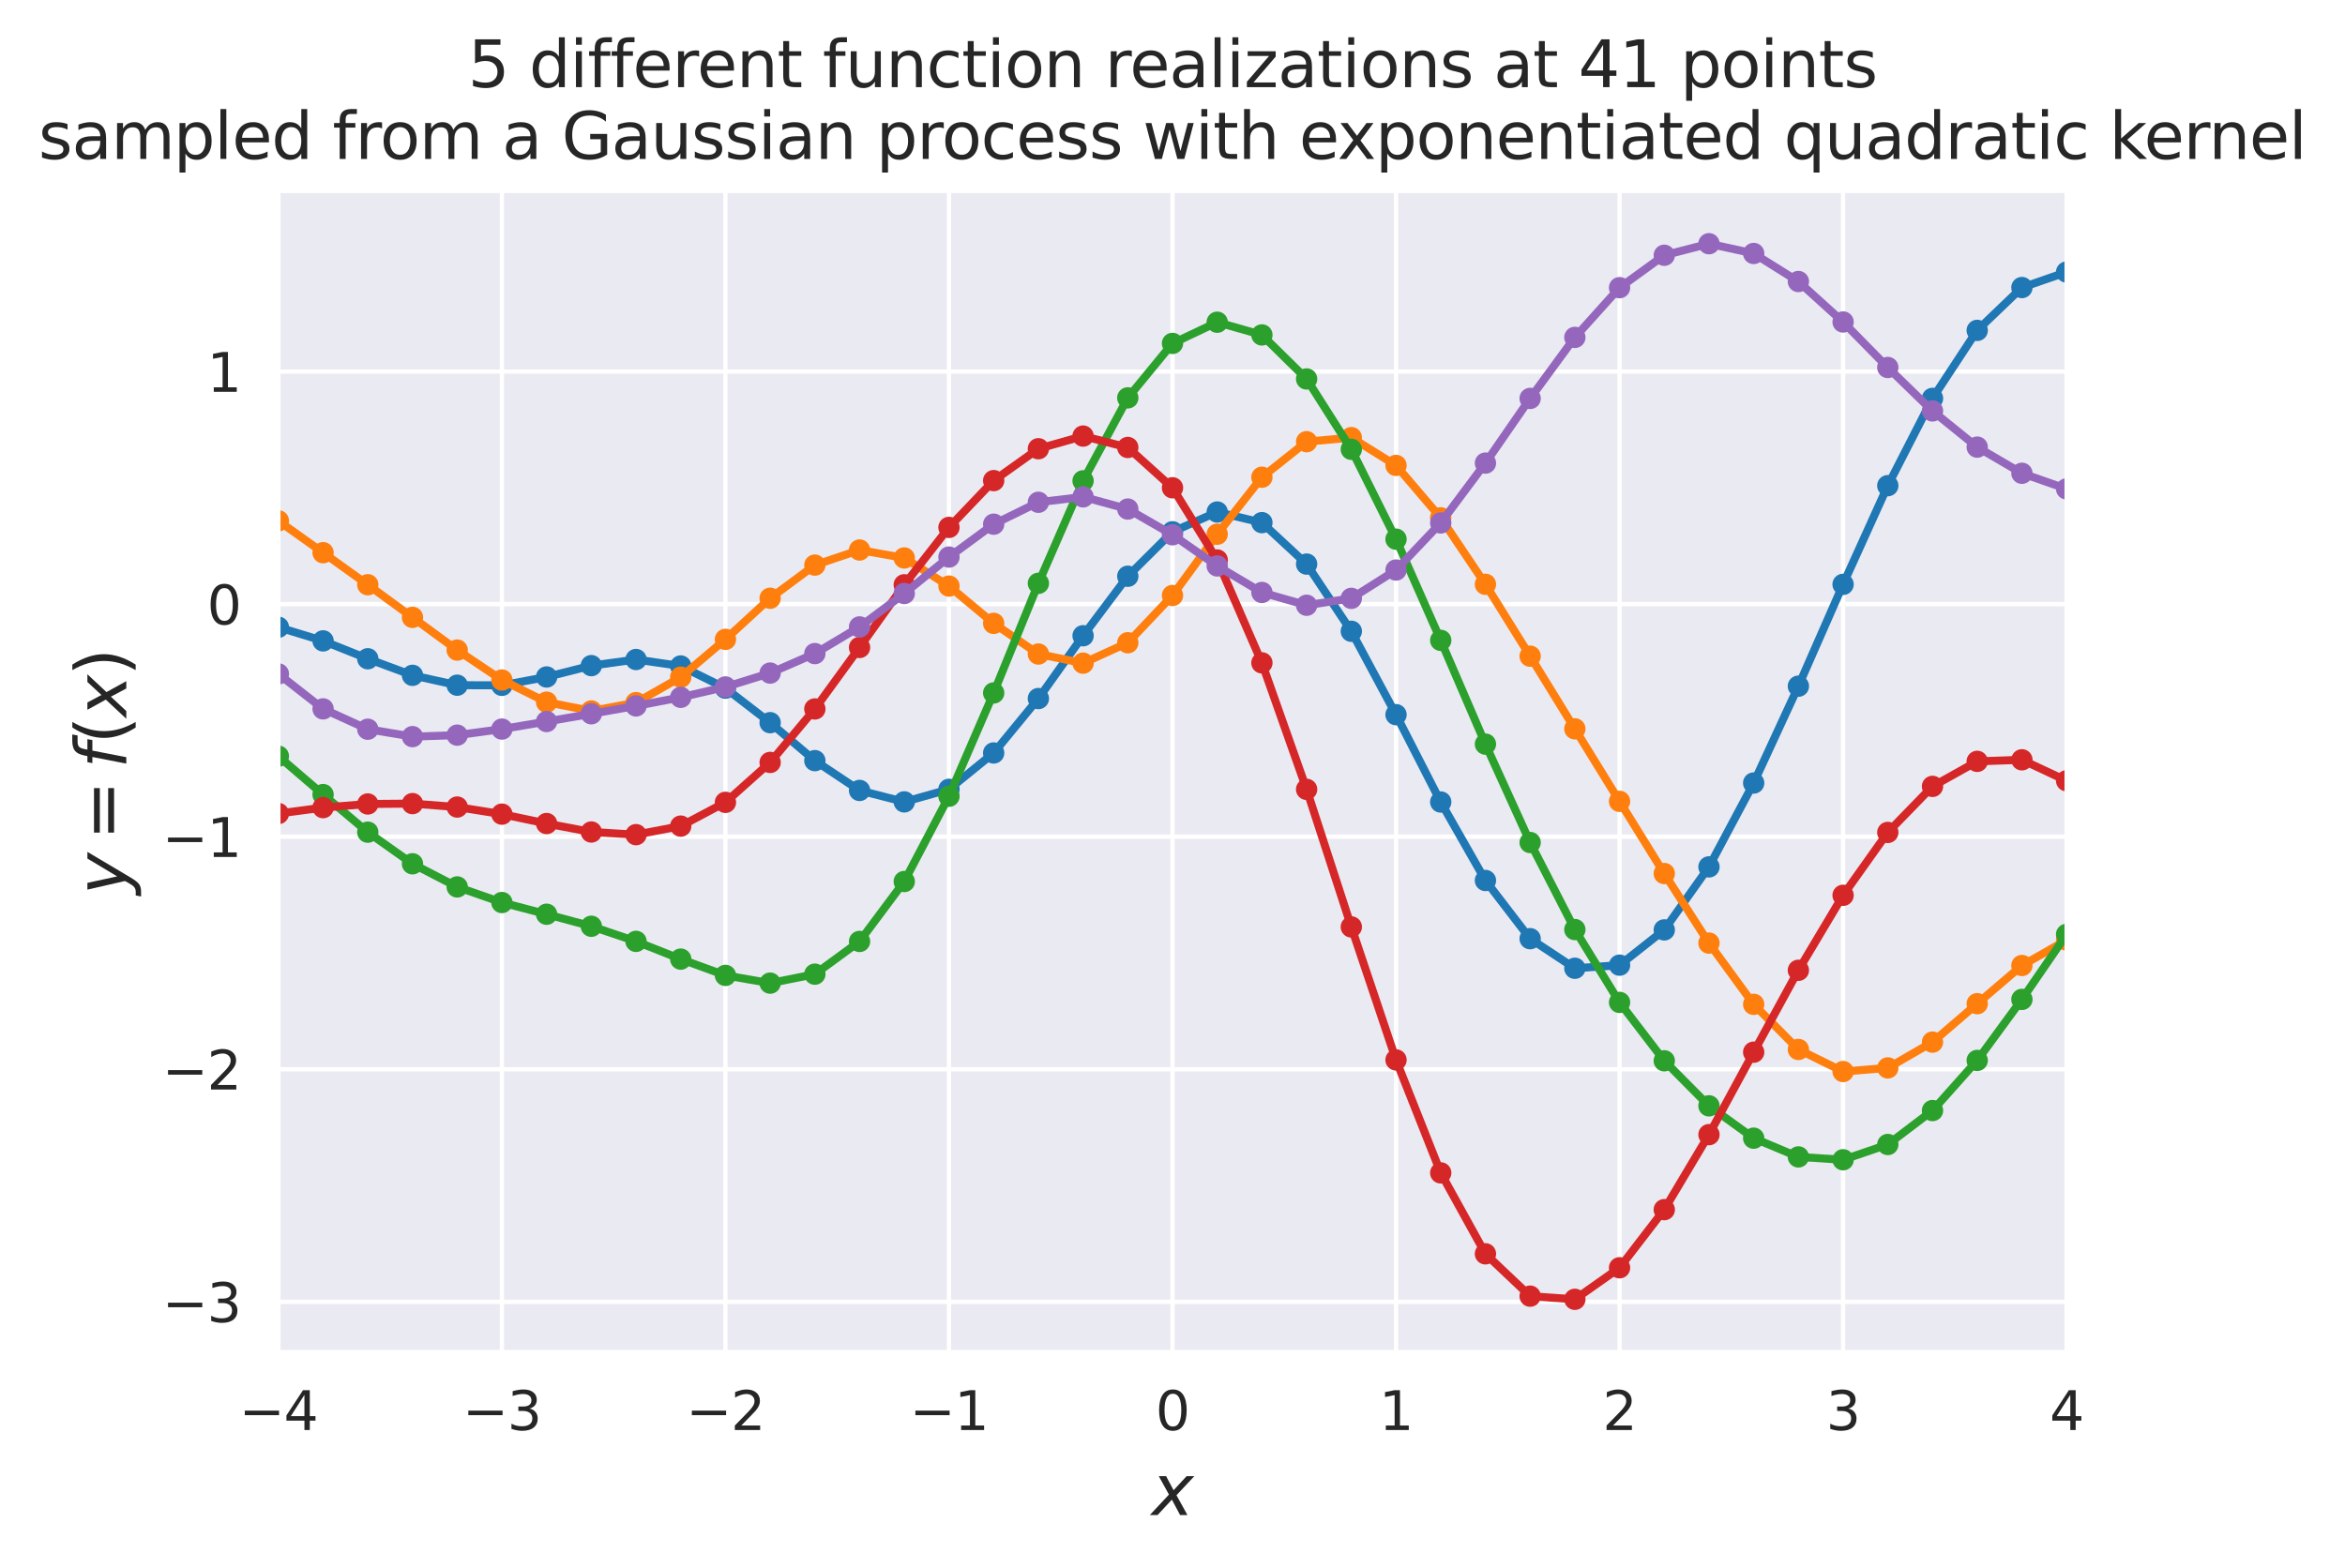 <?xml version="1.0" encoding="utf-8" standalone="no"?>
<!DOCTYPE svg PUBLIC "-//W3C//DTD SVG 1.1//EN"
  "http://www.w3.org/Graphics/SVG/1.1/DTD/svg11.dtd">
<svg height="293.655pt" version="1.1" viewBox="0 0 439.037 293.655" width="439.037pt" xmlns="http://www.w3.org/2000/svg" xmlns:xlink="http://www.w3.org/1999/xlink">
 <defs>
  <style type="text/css">*{stroke-linecap:butt;stroke-linejoin:round;}</style>
 </defs>
 <g id="figure_1">
  <g id="patch_1">
   <path d="M -0 293.655 
L 439.037 293.655 
L 439.037 0 
L -0 0 
z
" style="fill:#ffffff;"/>
  </g>
  <g id="axes_1">
   <g id="patch_2">
    <path d="M 52.118 253.196 
L 386.918 253.196 
L 386.918 35.755 
L 52.118 35.755 
z
" style="fill:#eaeaf2;"/>
   </g>
   <g id="matplotlib.axis_1">
    <g id="xtick_1">
     <g id="line2d_1">
      <path clip-path="url(#p4f92580c2a)" d="M 52.118 253.196 
L 52.118 35.755 
" style="fill:none;stroke:#ffffff;stroke-linecap:round;stroke-width:0.8;"/>
     </g>
     <g id="text_1">
      <!-- −4 -->
      <g style="fill:#262626;" transform="translate(44.747 267.794)scale(0.1 -0.1)">
       <defs>
        <path d="M 678 2272 
L 4684 2272 
L 4684 1741 
L 678 1741 
L 678 2272 
z
" id="DejaVuSans-2212" transform="scale(0.016)"/>
        <path d="M 2419 4116 
L 825 1625 
L 2419 1625 
L 2419 4116 
z
M 2253 4666 
L 3047 4666 
L 3047 1625 
L 3713 1625 
L 3713 1100 
L 3047 1100 
L 3047 0 
L 2419 0 
L 2419 1100 
L 313 1100 
L 313 1709 
L 2253 4666 
z
" id="DejaVuSans-34" transform="scale(0.016)"/>
       </defs>
       <use xlink:href="#DejaVuSans-2212"/>
       <use x="83.789" xlink:href="#DejaVuSans-34"/>
      </g>
     </g>
    </g>
    <g id="xtick_2">
     <g id="line2d_2">
      <path clip-path="url(#p4f92580c2a)" d="M 93.968 253.196 
L 93.968 35.755 
" style="fill:none;stroke:#ffffff;stroke-linecap:round;stroke-width:0.8;"/>
     </g>
     <g id="text_2">
      <!-- −3 -->
      <g style="fill:#262626;" transform="translate(86.597 267.794)scale(0.1 -0.1)">
       <defs>
        <path d="M 2597 2516 
Q 3050 2419 3304 2112 
Q 3559 1806 3559 1356 
Q 3559 666 3084 287 
Q 2609 -91 1734 -91 
Q 1441 -91 1130 -33 
Q 819 25 488 141 
L 488 750 
Q 750 597 1062 519 
Q 1375 441 1716 441 
Q 2309 441 2620 675 
Q 2931 909 2931 1356 
Q 2931 1769 2642 2001 
Q 2353 2234 1838 2234 
L 1294 2234 
L 1294 2753 
L 1863 2753 
Q 2328 2753 2575 2939 
Q 2822 3125 2822 3475 
Q 2822 3834 2567 4026 
Q 2313 4219 1838 4219 
Q 1578 4219 1281 4162 
Q 984 4106 628 3988 
L 628 4550 
Q 988 4650 1302 4700 
Q 1616 4750 1894 4750 
Q 2613 4750 3031 4423 
Q 3450 4097 3450 3541 
Q 3450 3153 3228 2886 
Q 3006 2619 2597 2516 
z
" id="DejaVuSans-33" transform="scale(0.016)"/>
       </defs>
       <use xlink:href="#DejaVuSans-2212"/>
       <use x="83.789" xlink:href="#DejaVuSans-33"/>
      </g>
     </g>
    </g>
    <g id="xtick_3">
     <g id="line2d_3">
      <path clip-path="url(#p4f92580c2a)" d="M 135.818 253.196 
L 135.818 35.755 
" style="fill:none;stroke:#ffffff;stroke-linecap:round;stroke-width:0.8;"/>
     </g>
     <g id="text_3">
      <!-- −2 -->
      <g style="fill:#262626;" transform="translate(128.447 267.794)scale(0.1 -0.1)">
       <defs>
        <path d="M 1228 531 
L 3431 531 
L 3431 0 
L 469 0 
L 469 531 
Q 828 903 1448 1529 
Q 2069 2156 2228 2338 
Q 2531 2678 2651 2914 
Q 2772 3150 2772 3378 
Q 2772 3750 2511 3984 
Q 2250 4219 1831 4219 
Q 1534 4219 1204 4116 
Q 875 4013 500 3803 
L 500 4441 
Q 881 4594 1212 4672 
Q 1544 4750 1819 4750 
Q 2544 4750 2975 4387 
Q 3406 4025 3406 3419 
Q 3406 3131 3298 2873 
Q 3191 2616 2906 2266 
Q 2828 2175 2409 1742 
Q 1991 1309 1228 531 
z
" id="DejaVuSans-32" transform="scale(0.016)"/>
       </defs>
       <use xlink:href="#DejaVuSans-2212"/>
       <use x="83.789" xlink:href="#DejaVuSans-32"/>
      </g>
     </g>
    </g>
    <g id="xtick_4">
     <g id="line2d_4">
      <path clip-path="url(#p4f92580c2a)" d="M 177.668 253.196 
L 177.668 35.755 
" style="fill:none;stroke:#ffffff;stroke-linecap:round;stroke-width:0.8;"/>
     </g>
     <g id="text_4">
      <!-- −1 -->
      <g style="fill:#262626;" transform="translate(170.297 267.794)scale(0.1 -0.1)">
       <defs>
        <path d="M 794 531 
L 1825 531 
L 1825 4091 
L 703 3866 
L 703 4441 
L 1819 4666 
L 2450 4666 
L 2450 531 
L 3481 531 
L 3481 0 
L 794 0 
L 794 531 
z
" id="DejaVuSans-31" transform="scale(0.016)"/>
       </defs>
       <use xlink:href="#DejaVuSans-2212"/>
       <use x="83.789" xlink:href="#DejaVuSans-31"/>
      </g>
     </g>
    </g>
    <g id="xtick_5">
     <g id="line2d_5">
      <path clip-path="url(#p4f92580c2a)" d="M 219.518 253.196 
L 219.518 35.755 
" style="fill:none;stroke:#ffffff;stroke-linecap:round;stroke-width:0.8;"/>
     </g>
     <g id="text_5">
      <!-- 0 -->
      <g style="fill:#262626;" transform="translate(216.337 267.794)scale(0.1 -0.1)">
       <defs>
        <path d="M 2034 4250 
Q 1547 4250 1301 3770 
Q 1056 3291 1056 2328 
Q 1056 1369 1301 889 
Q 1547 409 2034 409 
Q 2525 409 2770 889 
Q 3016 1369 3016 2328 
Q 3016 3291 2770 3770 
Q 2525 4250 2034 4250 
z
M 2034 4750 
Q 2819 4750 3233 4129 
Q 3647 3509 3647 2328 
Q 3647 1150 3233 529 
Q 2819 -91 2034 -91 
Q 1250 -91 836 529 
Q 422 1150 422 2328 
Q 422 3509 836 4129 
Q 1250 4750 2034 4750 
z
" id="DejaVuSans-30" transform="scale(0.016)"/>
       </defs>
       <use xlink:href="#DejaVuSans-30"/>
      </g>
     </g>
    </g>
    <g id="xtick_6">
     <g id="line2d_6">
      <path clip-path="url(#p4f92580c2a)" d="M 261.368 253.196 
L 261.368 35.755 
" style="fill:none;stroke:#ffffff;stroke-linecap:round;stroke-width:0.8;"/>
     </g>
     <g id="text_6">
      <!-- 1 -->
      <g style="fill:#262626;" transform="translate(258.187 267.794)scale(0.1 -0.1)">
       <use xlink:href="#DejaVuSans-31"/>
      </g>
     </g>
    </g>
    <g id="xtick_7">
     <g id="line2d_7">
      <path clip-path="url(#p4f92580c2a)" d="M 303.218 253.196 
L 303.218 35.755 
" style="fill:none;stroke:#ffffff;stroke-linecap:round;stroke-width:0.8;"/>
     </g>
     <g id="text_7">
      <!-- 2 -->
      <g style="fill:#262626;" transform="translate(300.037 267.794)scale(0.1 -0.1)">
       <use xlink:href="#DejaVuSans-32"/>
      </g>
     </g>
    </g>
    <g id="xtick_8">
     <g id="line2d_8">
      <path clip-path="url(#p4f92580c2a)" d="M 345.068 253.196 
L 345.068 35.755 
" style="fill:none;stroke:#ffffff;stroke-linecap:round;stroke-width:0.8;"/>
     </g>
     <g id="text_8">
      <!-- 3 -->
      <g style="fill:#262626;" transform="translate(341.887 267.794)scale(0.1 -0.1)">
       <use xlink:href="#DejaVuSans-33"/>
      </g>
     </g>
    </g>
    <g id="xtick_9">
     <g id="line2d_9">
      <path clip-path="url(#p4f92580c2a)" d="M 386.918 253.196 
L 386.918 35.755 
" style="fill:none;stroke:#ffffff;stroke-linecap:round;stroke-width:0.8;"/>
     </g>
     <g id="text_9">
      <!-- 4 -->
      <g style="fill:#262626;" transform="translate(383.737 267.794)scale(0.1 -0.1)">
       <use xlink:href="#DejaVuSans-34"/>
      </g>
     </g>
    </g>
    <g id="text_10">
     <!-- $x$ -->
     <g style="fill:#262626;" transform="translate(215.618 283.752)scale(0.13 -0.13)">
      <defs>
       <path d="M 3841 3500 
L 2234 1784 
L 3219 0 
L 2559 0 
L 1819 1388 
L 531 0 
L -166 0 
L 1556 1844 
L 641 3500 
L 1300 3500 
L 1972 2234 
L 3144 3500 
L 3841 3500 
z
" id="DejaVuSans-Oblique-78" transform="scale(0.016)"/>
      </defs>
      <use transform="translate(0 0.312)" xlink:href="#DejaVuSans-Oblique-78"/>
     </g>
    </g>
   </g>
   <g id="matplotlib.axis_2">
    <g id="ytick_1">
     <g id="line2d_10">
      <path clip-path="url(#p4f92580c2a)" d="M 52.118 243.781 
L 386.918 243.781 
" style="fill:none;stroke:#ffffff;stroke-linecap:round;stroke-width:0.8;"/>
     </g>
     <g id="text_11">
      <!-- −3 -->
      <g style="fill:#262626;" transform="translate(30.376 247.58)scale(0.1 -0.1)">
       <use xlink:href="#DejaVuSans-2212"/>
       <use x="83.789" xlink:href="#DejaVuSans-33"/>
      </g>
     </g>
    </g>
    <g id="ytick_2">
     <g id="line2d_11">
      <path clip-path="url(#p4f92580c2a)" d="M 52.118 200.23 
L 386.918 200.23 
" style="fill:none;stroke:#ffffff;stroke-linecap:round;stroke-width:0.8;"/>
     </g>
     <g id="text_12">
      <!-- −2 -->
      <g style="fill:#262626;" transform="translate(30.376 204.029)scale(0.1 -0.1)">
       <use xlink:href="#DejaVuSans-2212"/>
       <use x="83.789" xlink:href="#DejaVuSans-32"/>
      </g>
     </g>
    </g>
    <g id="ytick_3">
     <g id="line2d_12">
      <path clip-path="url(#p4f92580c2a)" d="M 52.118 156.678 
L 386.918 156.678 
" style="fill:none;stroke:#ffffff;stroke-linecap:round;stroke-width:0.8;"/>
     </g>
     <g id="text_13">
      <!-- −1 -->
      <g style="fill:#262626;" transform="translate(30.376 160.477)scale(0.1 -0.1)">
       <use xlink:href="#DejaVuSans-2212"/>
       <use x="83.789" xlink:href="#DejaVuSans-31"/>
      </g>
     </g>
    </g>
    <g id="ytick_4">
     <g id="line2d_13">
      <path clip-path="url(#p4f92580c2a)" d="M 52.118 113.126 
L 386.918 113.126 
" style="fill:none;stroke:#ffffff;stroke-linecap:round;stroke-width:0.8;"/>
     </g>
     <g id="text_14">
      <!-- 0 -->
      <g style="fill:#262626;" transform="translate(38.756 116.926)scale(0.1 -0.1)">
       <use xlink:href="#DejaVuSans-30"/>
      </g>
     </g>
    </g>
    <g id="ytick_5">
     <g id="line2d_14">
      <path clip-path="url(#p4f92580c2a)" d="M 52.118 69.575 
L 386.918 69.575 
" style="fill:none;stroke:#ffffff;stroke-linecap:round;stroke-width:0.8;"/>
     </g>
     <g id="text_15">
      <!-- 1 -->
      <g style="fill:#262626;" transform="translate(38.756 73.374)scale(0.1 -0.1)">
       <use xlink:href="#DejaVuSans-31"/>
      </g>
     </g>
    </g>
    <g id="text_16">
     <!-- $y = f(x)$ -->
     <g style="fill:#262626;" transform="translate(23.646 167.55)rotate(-90)scale(0.13 -0.13)">
      <defs>
       <path d="M 1588 -325 
Q 1188 -997 936 -1164 
Q 684 -1331 294 -1331 
L -159 -1331 
L -63 -850 
L 269 -850 
Q 509 -850 678 -719 
Q 847 -588 1056 -206 
L 1234 128 
L 459 3500 
L 1069 3500 
L 1650 819 
L 3256 3500 
L 3859 3500 
L 1588 -325 
z
" id="DejaVuSans-Oblique-79" transform="scale(0.016)"/>
       <path d="M 678 2906 
L 4684 2906 
L 4684 2381 
L 678 2381 
L 678 2906 
z
M 678 1631 
L 4684 1631 
L 4684 1100 
L 678 1100 
L 678 1631 
z
" id="DejaVuSans-3d" transform="scale(0.016)"/>
       <path d="M 3059 4863 
L 2969 4384 
L 2419 4384 
Q 2106 4384 1964 4261 
Q 1822 4138 1753 3809 
L 1691 3500 
L 2638 3500 
L 2553 3053 
L 1606 3053 
L 1013 0 
L 434 0 
L 1031 3053 
L 481 3053 
L 563 3500 
L 1113 3500 
L 1159 3744 
Q 1278 4363 1576 4613 
Q 1875 4863 2516 4863 
L 3059 4863 
z
" id="DejaVuSans-Oblique-66" transform="scale(0.016)"/>
       <path d="M 1984 4856 
Q 1566 4138 1362 3434 
Q 1159 2731 1159 2009 
Q 1159 1288 1364 580 
Q 1569 -128 1984 -844 
L 1484 -844 
Q 1016 -109 783 600 
Q 550 1309 550 2009 
Q 550 2706 781 3412 
Q 1013 4119 1484 4856 
L 1984 4856 
z
" id="DejaVuSans-28" transform="scale(0.016)"/>
       <path d="M 513 4856 
L 1013 4856 
Q 1481 4119 1714 3412 
Q 1947 2706 1947 2009 
Q 1947 1309 1714 600 
Q 1481 -109 1013 -844 
L 513 -844 
Q 928 -128 1133 580 
Q 1338 1288 1338 2009 
Q 1338 2731 1133 3434 
Q 928 4138 513 4856 
z
" id="DejaVuSans-29" transform="scale(0.016)"/>
      </defs>
      <use transform="translate(0 0.016)" xlink:href="#DejaVuSans-Oblique-79"/>
      <use transform="translate(78.662 0.016)" xlink:href="#DejaVuSans-3d"/>
      <use transform="translate(181.934 0.016)" xlink:href="#DejaVuSans-Oblique-66"/>
      <use transform="translate(217.139 0.016)" xlink:href="#DejaVuSans-28"/>
      <use transform="translate(256.152 0.016)" xlink:href="#DejaVuSans-Oblique-78"/>
      <use transform="translate(315.332 0.016)" xlink:href="#DejaVuSans-29"/>
     </g>
    </g>
   </g>
   <g id="line2d_15">
    <path clip-path="url(#p4f92580c2a)" d="M 52.118 117.456 
L 60.488 120.013 
L 68.858 123.361 
L 77.228 126.464 
L 85.598 128.311 
L 93.968 128.341 
L 102.338 126.772 
L 110.708 124.647 
L 119.078 123.5 
L 127.448 124.716 
L 135.818 128.865 
L 144.188 135.331 
L 152.558 142.438 
L 160.928 148.02 
L 169.298 150.163 
L 177.668 147.808 
L 186.038 141.002 
L 194.408 130.813 
L 202.778 119.052 
L 211.148 107.909 
L 219.518 99.581 
L 227.888 95.879 
L 236.258 97.87 
L 244.628 105.632 
L 252.998 118.215 
L 261.368 133.831 
L 269.738 150.187 
L 278.108 164.882 
L 286.478 175.78 
L 294.848 181.321 
L 303.218 180.741 
L 311.588 174.136 
L 319.958 162.335 
L 328.328 146.63 
L 336.698 128.495 
L 345.068 109.429 
L 353.438 90.947 
L 361.808 74.602 
L 370.178 61.868 
L 378.548 53.847 
L 386.918 50.945 
" style="fill:none;stroke:#1f77b4;stroke-linecap:round;stroke-width:1.5;"/>
    <defs>
     <path d="M 0 1.5 
C 0.398 1.5 0.779 1.342 1.061 1.061 
C 1.342 0.779 1.5 0.398 1.5 0 
C 1.5 -0.398 1.342 -0.779 1.061 -1.061 
C 0.779 -1.342 0.398 -1.5 0 -1.5 
C -0.398 -1.5 -0.779 -1.342 -1.061 -1.061 
C -1.342 -0.779 -1.5 -0.398 -1.5 0 
C -1.5 0.398 -1.342 0.779 -1.061 1.061 
C -0.779 1.342 -0.398 1.5 0 1.5 
z
" id="m1e078b461a" style="stroke:#1f77b4;"/>
    </defs>
    <g clip-path="url(#p4f92580c2a)">
     <use style="fill:#1f77b4;stroke:#1f77b4;" x="52.118" xlink:href="#m1e078b461a" y="117.456"/>
     <use style="fill:#1f77b4;stroke:#1f77b4;" x="60.488" xlink:href="#m1e078b461a" y="120.013"/>
     <use style="fill:#1f77b4;stroke:#1f77b4;" x="68.858" xlink:href="#m1e078b461a" y="123.361"/>
     <use style="fill:#1f77b4;stroke:#1f77b4;" x="77.228" xlink:href="#m1e078b461a" y="126.464"/>
     <use style="fill:#1f77b4;stroke:#1f77b4;" x="85.598" xlink:href="#m1e078b461a" y="128.311"/>
     <use style="fill:#1f77b4;stroke:#1f77b4;" x="93.968" xlink:href="#m1e078b461a" y="128.341"/>
     <use style="fill:#1f77b4;stroke:#1f77b4;" x="102.338" xlink:href="#m1e078b461a" y="126.772"/>
     <use style="fill:#1f77b4;stroke:#1f77b4;" x="110.708" xlink:href="#m1e078b461a" y="124.647"/>
     <use style="fill:#1f77b4;stroke:#1f77b4;" x="119.078" xlink:href="#m1e078b461a" y="123.5"/>
     <use style="fill:#1f77b4;stroke:#1f77b4;" x="127.448" xlink:href="#m1e078b461a" y="124.716"/>
     <use style="fill:#1f77b4;stroke:#1f77b4;" x="135.818" xlink:href="#m1e078b461a" y="128.865"/>
     <use style="fill:#1f77b4;stroke:#1f77b4;" x="144.188" xlink:href="#m1e078b461a" y="135.331"/>
     <use style="fill:#1f77b4;stroke:#1f77b4;" x="152.558" xlink:href="#m1e078b461a" y="142.438"/>
     <use style="fill:#1f77b4;stroke:#1f77b4;" x="160.928" xlink:href="#m1e078b461a" y="148.02"/>
     <use style="fill:#1f77b4;stroke:#1f77b4;" x="169.298" xlink:href="#m1e078b461a" y="150.163"/>
     <use style="fill:#1f77b4;stroke:#1f77b4;" x="177.668" xlink:href="#m1e078b461a" y="147.808"/>
     <use style="fill:#1f77b4;stroke:#1f77b4;" x="186.038" xlink:href="#m1e078b461a" y="141.002"/>
     <use style="fill:#1f77b4;stroke:#1f77b4;" x="194.408" xlink:href="#m1e078b461a" y="130.813"/>
     <use style="fill:#1f77b4;stroke:#1f77b4;" x="202.778" xlink:href="#m1e078b461a" y="119.052"/>
     <use style="fill:#1f77b4;stroke:#1f77b4;" x="211.148" xlink:href="#m1e078b461a" y="107.909"/>
     <use style="fill:#1f77b4;stroke:#1f77b4;" x="219.518" xlink:href="#m1e078b461a" y="99.581"/>
     <use style="fill:#1f77b4;stroke:#1f77b4;" x="227.888" xlink:href="#m1e078b461a" y="95.879"/>
     <use style="fill:#1f77b4;stroke:#1f77b4;" x="236.258" xlink:href="#m1e078b461a" y="97.87"/>
     <use style="fill:#1f77b4;stroke:#1f77b4;" x="244.628" xlink:href="#m1e078b461a" y="105.632"/>
     <use style="fill:#1f77b4;stroke:#1f77b4;" x="252.998" xlink:href="#m1e078b461a" y="118.215"/>
     <use style="fill:#1f77b4;stroke:#1f77b4;" x="261.368" xlink:href="#m1e078b461a" y="133.831"/>
     <use style="fill:#1f77b4;stroke:#1f77b4;" x="269.738" xlink:href="#m1e078b461a" y="150.187"/>
     <use style="fill:#1f77b4;stroke:#1f77b4;" x="278.108" xlink:href="#m1e078b461a" y="164.882"/>
     <use style="fill:#1f77b4;stroke:#1f77b4;" x="286.478" xlink:href="#m1e078b461a" y="175.78"/>
     <use style="fill:#1f77b4;stroke:#1f77b4;" x="294.848" xlink:href="#m1e078b461a" y="181.321"/>
     <use style="fill:#1f77b4;stroke:#1f77b4;" x="303.218" xlink:href="#m1e078b461a" y="180.741"/>
     <use style="fill:#1f77b4;stroke:#1f77b4;" x="311.588" xlink:href="#m1e078b461a" y="174.136"/>
     <use style="fill:#1f77b4;stroke:#1f77b4;" x="319.958" xlink:href="#m1e078b461a" y="162.335"/>
     <use style="fill:#1f77b4;stroke:#1f77b4;" x="328.328" xlink:href="#m1e078b461a" y="146.63"/>
     <use style="fill:#1f77b4;stroke:#1f77b4;" x="336.698" xlink:href="#m1e078b461a" y="128.495"/>
     <use style="fill:#1f77b4;stroke:#1f77b4;" x="345.068" xlink:href="#m1e078b461a" y="109.429"/>
     <use style="fill:#1f77b4;stroke:#1f77b4;" x="353.438" xlink:href="#m1e078b461a" y="90.947"/>
     <use style="fill:#1f77b4;stroke:#1f77b4;" x="361.808" xlink:href="#m1e078b461a" y="74.602"/>
     <use style="fill:#1f77b4;stroke:#1f77b4;" x="370.178" xlink:href="#m1e078b461a" y="61.868"/>
     <use style="fill:#1f77b4;stroke:#1f77b4;" x="378.548" xlink:href="#m1e078b461a" y="53.847"/>
     <use style="fill:#1f77b4;stroke:#1f77b4;" x="386.918" xlink:href="#m1e078b461a" y="50.945"/>
    </g>
   </g>
   <g id="line2d_16">
    <path clip-path="url(#p4f92580c2a)" d="M 52.118 97.531 
L 60.488 103.497 
L 68.858 109.5 
L 77.228 115.612 
L 85.598 121.737 
L 93.968 127.342 
L 102.338 131.488 
L 110.708 133.136 
L 119.078 131.577 
L 127.448 126.811 
L 135.818 119.729 
L 144.188 112.028 
L 152.558 105.822 
L 160.928 102.996 
L 169.298 104.487 
L 177.668 109.75 
L 186.038 116.732 
L 194.408 122.474 
L 202.778 124.183 
L 211.148 120.363 
L 219.518 111.515 
L 227.888 100.036 
L 236.258 89.366 
L 244.628 82.712 
L 252.998 81.947 
L 261.368 87.155 
L 269.738 96.965 
L 278.108 109.419 
L 286.478 122.877 
L 294.848 136.484 
L 303.218 150.063 
L 311.588 163.581 
L 319.958 176.606 
L 328.328 188.075 
L 336.698 196.524 
L 345.068 200.659 
L 353.438 199.98 
L 361.808 195.15 
L 370.178 187.951 
L 378.548 180.802 
L 386.918 176.047 
" style="fill:none;stroke:#ff7f0e;stroke-linecap:round;stroke-width:1.5;"/>
    <defs>
     <path d="M 0 1.5 
C 0.398 1.5 0.779 1.342 1.061 1.061 
C 1.342 0.779 1.5 0.398 1.5 0 
C 1.5 -0.398 1.342 -0.779 1.061 -1.061 
C 0.779 -1.342 0.398 -1.5 0 -1.5 
C -0.398 -1.5 -0.779 -1.342 -1.061 -1.061 
C -1.342 -0.779 -1.5 -0.398 -1.5 0 
C -1.5 0.398 -1.342 0.779 -1.061 1.061 
C -0.779 1.342 -0.398 1.5 0 1.5 
z
" id="m16632b7ce6" style="stroke:#ff7f0e;"/>
    </defs>
    <g clip-path="url(#p4f92580c2a)">
     <use style="fill:#ff7f0e;stroke:#ff7f0e;" x="52.118" xlink:href="#m16632b7ce6" y="97.531"/>
     <use style="fill:#ff7f0e;stroke:#ff7f0e;" x="60.488" xlink:href="#m16632b7ce6" y="103.497"/>
     <use style="fill:#ff7f0e;stroke:#ff7f0e;" x="68.858" xlink:href="#m16632b7ce6" y="109.5"/>
     <use style="fill:#ff7f0e;stroke:#ff7f0e;" x="77.228" xlink:href="#m16632b7ce6" y="115.612"/>
     <use style="fill:#ff7f0e;stroke:#ff7f0e;" x="85.598" xlink:href="#m16632b7ce6" y="121.737"/>
     <use style="fill:#ff7f0e;stroke:#ff7f0e;" x="93.968" xlink:href="#m16632b7ce6" y="127.342"/>
     <use style="fill:#ff7f0e;stroke:#ff7f0e;" x="102.338" xlink:href="#m16632b7ce6" y="131.488"/>
     <use style="fill:#ff7f0e;stroke:#ff7f0e;" x="110.708" xlink:href="#m16632b7ce6" y="133.136"/>
     <use style="fill:#ff7f0e;stroke:#ff7f0e;" x="119.078" xlink:href="#m16632b7ce6" y="131.577"/>
     <use style="fill:#ff7f0e;stroke:#ff7f0e;" x="127.448" xlink:href="#m16632b7ce6" y="126.811"/>
     <use style="fill:#ff7f0e;stroke:#ff7f0e;" x="135.818" xlink:href="#m16632b7ce6" y="119.729"/>
     <use style="fill:#ff7f0e;stroke:#ff7f0e;" x="144.188" xlink:href="#m16632b7ce6" y="112.028"/>
     <use style="fill:#ff7f0e;stroke:#ff7f0e;" x="152.558" xlink:href="#m16632b7ce6" y="105.822"/>
     <use style="fill:#ff7f0e;stroke:#ff7f0e;" x="160.928" xlink:href="#m16632b7ce6" y="102.996"/>
     <use style="fill:#ff7f0e;stroke:#ff7f0e;" x="169.298" xlink:href="#m16632b7ce6" y="104.487"/>
     <use style="fill:#ff7f0e;stroke:#ff7f0e;" x="177.668" xlink:href="#m16632b7ce6" y="109.75"/>
     <use style="fill:#ff7f0e;stroke:#ff7f0e;" x="186.038" xlink:href="#m16632b7ce6" y="116.732"/>
     <use style="fill:#ff7f0e;stroke:#ff7f0e;" x="194.408" xlink:href="#m16632b7ce6" y="122.474"/>
     <use style="fill:#ff7f0e;stroke:#ff7f0e;" x="202.778" xlink:href="#m16632b7ce6" y="124.183"/>
     <use style="fill:#ff7f0e;stroke:#ff7f0e;" x="211.148" xlink:href="#m16632b7ce6" y="120.363"/>
     <use style="fill:#ff7f0e;stroke:#ff7f0e;" x="219.518" xlink:href="#m16632b7ce6" y="111.515"/>
     <use style="fill:#ff7f0e;stroke:#ff7f0e;" x="227.888" xlink:href="#m16632b7ce6" y="100.036"/>
     <use style="fill:#ff7f0e;stroke:#ff7f0e;" x="236.258" xlink:href="#m16632b7ce6" y="89.366"/>
     <use style="fill:#ff7f0e;stroke:#ff7f0e;" x="244.628" xlink:href="#m16632b7ce6" y="82.712"/>
     <use style="fill:#ff7f0e;stroke:#ff7f0e;" x="252.998" xlink:href="#m16632b7ce6" y="81.947"/>
     <use style="fill:#ff7f0e;stroke:#ff7f0e;" x="261.368" xlink:href="#m16632b7ce6" y="87.155"/>
     <use style="fill:#ff7f0e;stroke:#ff7f0e;" x="269.738" xlink:href="#m16632b7ce6" y="96.965"/>
     <use style="fill:#ff7f0e;stroke:#ff7f0e;" x="278.108" xlink:href="#m16632b7ce6" y="109.419"/>
     <use style="fill:#ff7f0e;stroke:#ff7f0e;" x="286.478" xlink:href="#m16632b7ce6" y="122.877"/>
     <use style="fill:#ff7f0e;stroke:#ff7f0e;" x="294.848" xlink:href="#m16632b7ce6" y="136.484"/>
     <use style="fill:#ff7f0e;stroke:#ff7f0e;" x="303.218" xlink:href="#m16632b7ce6" y="150.063"/>
     <use style="fill:#ff7f0e;stroke:#ff7f0e;" x="311.588" xlink:href="#m16632b7ce6" y="163.581"/>
     <use style="fill:#ff7f0e;stroke:#ff7f0e;" x="319.958" xlink:href="#m16632b7ce6" y="176.606"/>
     <use style="fill:#ff7f0e;stroke:#ff7f0e;" x="328.328" xlink:href="#m16632b7ce6" y="188.075"/>
     <use style="fill:#ff7f0e;stroke:#ff7f0e;" x="336.698" xlink:href="#m16632b7ce6" y="196.524"/>
     <use style="fill:#ff7f0e;stroke:#ff7f0e;" x="345.068" xlink:href="#m16632b7ce6" y="200.659"/>
     <use style="fill:#ff7f0e;stroke:#ff7f0e;" x="353.438" xlink:href="#m16632b7ce6" y="199.98"/>
     <use style="fill:#ff7f0e;stroke:#ff7f0e;" x="361.808" xlink:href="#m16632b7ce6" y="195.15"/>
     <use style="fill:#ff7f0e;stroke:#ff7f0e;" x="370.178" xlink:href="#m16632b7ce6" y="187.951"/>
     <use style="fill:#ff7f0e;stroke:#ff7f0e;" x="378.548" xlink:href="#m16632b7ce6" y="180.802"/>
     <use style="fill:#ff7f0e;stroke:#ff7f0e;" x="386.918" xlink:href="#m16632b7ce6" y="176.047"/>
    </g>
   </g>
   <g id="line2d_17">
    <path clip-path="url(#p4f92580c2a)" d="M 52.118 141.607 
L 60.488 148.795 
L 68.858 155.835 
L 77.228 161.755 
L 85.598 166.087 
L 93.968 169.011 
L 102.338 171.2 
L 110.708 173.453 
L 119.078 176.283 
L 127.448 179.606 
L 135.818 182.654 
L 144.188 184.105 
L 152.558 182.423 
L 160.928 176.295 
L 169.298 165.076 
L 177.668 149.105 
L 186.038 129.762 
L 194.408 109.234 
L 202.778 90.042 
L 211.148 74.503 
L 219.518 64.307 
L 227.888 60.339 
L 236.258 62.72 
L 244.628 70.964 
L 252.998 84.139 
L 261.368 100.966 
L 269.738 119.914 
L 278.108 139.348 
L 286.478 157.768 
L 294.848 174.071 
L 303.218 187.712 
L 311.588 198.648 
L 319.958 207.083 
L 328.328 213.139 
L 336.698 216.646 
L 345.068 217.181 
L 353.438 214.32 
L 361.808 207.967 
L 370.178 198.578 
L 378.548 187.151 
L 386.918 174.971 
" style="fill:none;stroke:#2ca02c;stroke-linecap:round;stroke-width:1.5;"/>
    <defs>
     <path d="M 0 1.5 
C 0.398 1.5 0.779 1.342 1.061 1.061 
C 1.342 0.779 1.5 0.398 1.5 0 
C 1.5 -0.398 1.342 -0.779 1.061 -1.061 
C 0.779 -1.342 0.398 -1.5 0 -1.5 
C -0.398 -1.5 -0.779 -1.342 -1.061 -1.061 
C -1.342 -0.779 -1.5 -0.398 -1.5 0 
C -1.5 0.398 -1.342 0.779 -1.061 1.061 
C -0.779 1.342 -0.398 1.5 0 1.5 
z
" id="md93d8bfc5f" style="stroke:#2ca02c;"/>
    </defs>
    <g clip-path="url(#p4f92580c2a)">
     <use style="fill:#2ca02c;stroke:#2ca02c;" x="52.118" xlink:href="#md93d8bfc5f" y="141.607"/>
     <use style="fill:#2ca02c;stroke:#2ca02c;" x="60.488" xlink:href="#md93d8bfc5f" y="148.795"/>
     <use style="fill:#2ca02c;stroke:#2ca02c;" x="68.858" xlink:href="#md93d8bfc5f" y="155.835"/>
     <use style="fill:#2ca02c;stroke:#2ca02c;" x="77.228" xlink:href="#md93d8bfc5f" y="161.755"/>
     <use style="fill:#2ca02c;stroke:#2ca02c;" x="85.598" xlink:href="#md93d8bfc5f" y="166.087"/>
     <use style="fill:#2ca02c;stroke:#2ca02c;" x="93.968" xlink:href="#md93d8bfc5f" y="169.011"/>
     <use style="fill:#2ca02c;stroke:#2ca02c;" x="102.338" xlink:href="#md93d8bfc5f" y="171.2"/>
     <use style="fill:#2ca02c;stroke:#2ca02c;" x="110.708" xlink:href="#md93d8bfc5f" y="173.453"/>
     <use style="fill:#2ca02c;stroke:#2ca02c;" x="119.078" xlink:href="#md93d8bfc5f" y="176.283"/>
     <use style="fill:#2ca02c;stroke:#2ca02c;" x="127.448" xlink:href="#md93d8bfc5f" y="179.606"/>
     <use style="fill:#2ca02c;stroke:#2ca02c;" x="135.818" xlink:href="#md93d8bfc5f" y="182.654"/>
     <use style="fill:#2ca02c;stroke:#2ca02c;" x="144.188" xlink:href="#md93d8bfc5f" y="184.105"/>
     <use style="fill:#2ca02c;stroke:#2ca02c;" x="152.558" xlink:href="#md93d8bfc5f" y="182.423"/>
     <use style="fill:#2ca02c;stroke:#2ca02c;" x="160.928" xlink:href="#md93d8bfc5f" y="176.295"/>
     <use style="fill:#2ca02c;stroke:#2ca02c;" x="169.298" xlink:href="#md93d8bfc5f" y="165.076"/>
     <use style="fill:#2ca02c;stroke:#2ca02c;" x="177.668" xlink:href="#md93d8bfc5f" y="149.105"/>
     <use style="fill:#2ca02c;stroke:#2ca02c;" x="186.038" xlink:href="#md93d8bfc5f" y="129.762"/>
     <use style="fill:#2ca02c;stroke:#2ca02c;" x="194.408" xlink:href="#md93d8bfc5f" y="109.234"/>
     <use style="fill:#2ca02c;stroke:#2ca02c;" x="202.778" xlink:href="#md93d8bfc5f" y="90.042"/>
     <use style="fill:#2ca02c;stroke:#2ca02c;" x="211.148" xlink:href="#md93d8bfc5f" y="74.503"/>
     <use style="fill:#2ca02c;stroke:#2ca02c;" x="219.518" xlink:href="#md93d8bfc5f" y="64.307"/>
     <use style="fill:#2ca02c;stroke:#2ca02c;" x="227.888" xlink:href="#md93d8bfc5f" y="60.339"/>
     <use style="fill:#2ca02c;stroke:#2ca02c;" x="236.258" xlink:href="#md93d8bfc5f" y="62.72"/>
     <use style="fill:#2ca02c;stroke:#2ca02c;" x="244.628" xlink:href="#md93d8bfc5f" y="70.964"/>
     <use style="fill:#2ca02c;stroke:#2ca02c;" x="252.998" xlink:href="#md93d8bfc5f" y="84.139"/>
     <use style="fill:#2ca02c;stroke:#2ca02c;" x="261.368" xlink:href="#md93d8bfc5f" y="100.966"/>
     <use style="fill:#2ca02c;stroke:#2ca02c;" x="269.738" xlink:href="#md93d8bfc5f" y="119.914"/>
     <use style="fill:#2ca02c;stroke:#2ca02c;" x="278.108" xlink:href="#md93d8bfc5f" y="139.348"/>
     <use style="fill:#2ca02c;stroke:#2ca02c;" x="286.478" xlink:href="#md93d8bfc5f" y="157.768"/>
     <use style="fill:#2ca02c;stroke:#2ca02c;" x="294.848" xlink:href="#md93d8bfc5f" y="174.071"/>
     <use style="fill:#2ca02c;stroke:#2ca02c;" x="303.218" xlink:href="#md93d8bfc5f" y="187.712"/>
     <use style="fill:#2ca02c;stroke:#2ca02c;" x="311.588" xlink:href="#md93d8bfc5f" y="198.648"/>
     <use style="fill:#2ca02c;stroke:#2ca02c;" x="319.958" xlink:href="#md93d8bfc5f" y="207.083"/>
     <use style="fill:#2ca02c;stroke:#2ca02c;" x="328.328" xlink:href="#md93d8bfc5f" y="213.139"/>
     <use style="fill:#2ca02c;stroke:#2ca02c;" x="336.698" xlink:href="#md93d8bfc5f" y="216.646"/>
     <use style="fill:#2ca02c;stroke:#2ca02c;" x="345.068" xlink:href="#md93d8bfc5f" y="217.181"/>
     <use style="fill:#2ca02c;stroke:#2ca02c;" x="353.438" xlink:href="#md93d8bfc5f" y="214.32"/>
     <use style="fill:#2ca02c;stroke:#2ca02c;" x="361.808" xlink:href="#md93d8bfc5f" y="207.967"/>
     <use style="fill:#2ca02c;stroke:#2ca02c;" x="370.178" xlink:href="#md93d8bfc5f" y="198.578"/>
     <use style="fill:#2ca02c;stroke:#2ca02c;" x="378.548" xlink:href="#md93d8bfc5f" y="187.151"/>
     <use style="fill:#2ca02c;stroke:#2ca02c;" x="386.918" xlink:href="#md93d8bfc5f" y="174.971"/>
    </g>
   </g>
   <g id="line2d_18">
    <path clip-path="url(#p4f92580c2a)" d="M 52.118 152.346 
L 60.488 151.239 
L 68.858 150.554 
L 77.228 150.487 
L 85.598 151.13 
L 93.968 152.459 
L 102.338 154.217 
L 110.708 155.804 
L 119.078 156.3 
L 127.448 154.699 
L 135.818 150.251 
L 144.188 142.774 
L 152.558 132.76 
L 160.928 121.246 
L 169.298 109.509 
L 177.668 98.763 
L 186.038 90 
L 194.408 84.031 
L 202.778 81.661 
L 211.148 83.795 
L 219.518 91.343 
L 227.888 104.865 
L 236.258 124.129 
L 244.628 147.815 
L 252.998 173.579 
L 261.368 198.483 
L 269.738 219.637 
L 278.108 234.794 
L 286.478 242.724 
L 294.848 243.312 
L 303.218 237.406 
L 311.588 226.522 
L 319.958 212.476 
L 328.328 197.035 
L 336.698 181.699 
L 345.068 167.656 
L 353.438 155.882 
L 361.808 147.26 
L 370.178 142.573 
L 378.548 142.284 
L 386.918 146.208 
" style="fill:none;stroke:#d62728;stroke-linecap:round;stroke-width:1.5;"/>
    <defs>
     <path d="M 0 1.5 
C 0.398 1.5 0.779 1.342 1.061 1.061 
C 1.342 0.779 1.5 0.398 1.5 0 
C 1.5 -0.398 1.342 -0.779 1.061 -1.061 
C 0.779 -1.342 0.398 -1.5 0 -1.5 
C -0.398 -1.5 -0.779 -1.342 -1.061 -1.061 
C -1.342 -0.779 -1.5 -0.398 -1.5 0 
C -1.5 0.398 -1.342 0.779 -1.061 1.061 
C -0.779 1.342 -0.398 1.5 0 1.5 
z
" id="m4f34550488" style="stroke:#d62728;"/>
    </defs>
    <g clip-path="url(#p4f92580c2a)">
     <use style="fill:#d62728;stroke:#d62728;" x="52.118" xlink:href="#m4f34550488" y="152.346"/>
     <use style="fill:#d62728;stroke:#d62728;" x="60.488" xlink:href="#m4f34550488" y="151.239"/>
     <use style="fill:#d62728;stroke:#d62728;" x="68.858" xlink:href="#m4f34550488" y="150.554"/>
     <use style="fill:#d62728;stroke:#d62728;" x="77.228" xlink:href="#m4f34550488" y="150.487"/>
     <use style="fill:#d62728;stroke:#d62728;" x="85.598" xlink:href="#m4f34550488" y="151.13"/>
     <use style="fill:#d62728;stroke:#d62728;" x="93.968" xlink:href="#m4f34550488" y="152.459"/>
     <use style="fill:#d62728;stroke:#d62728;" x="102.338" xlink:href="#m4f34550488" y="154.217"/>
     <use style="fill:#d62728;stroke:#d62728;" x="110.708" xlink:href="#m4f34550488" y="155.804"/>
     <use style="fill:#d62728;stroke:#d62728;" x="119.078" xlink:href="#m4f34550488" y="156.3"/>
     <use style="fill:#d62728;stroke:#d62728;" x="127.448" xlink:href="#m4f34550488" y="154.699"/>
     <use style="fill:#d62728;stroke:#d62728;" x="135.818" xlink:href="#m4f34550488" y="150.251"/>
     <use style="fill:#d62728;stroke:#d62728;" x="144.188" xlink:href="#m4f34550488" y="142.774"/>
     <use style="fill:#d62728;stroke:#d62728;" x="152.558" xlink:href="#m4f34550488" y="132.76"/>
     <use style="fill:#d62728;stroke:#d62728;" x="160.928" xlink:href="#m4f34550488" y="121.246"/>
     <use style="fill:#d62728;stroke:#d62728;" x="169.298" xlink:href="#m4f34550488" y="109.509"/>
     <use style="fill:#d62728;stroke:#d62728;" x="177.668" xlink:href="#m4f34550488" y="98.763"/>
     <use style="fill:#d62728;stroke:#d62728;" x="186.038" xlink:href="#m4f34550488" y="90"/>
     <use style="fill:#d62728;stroke:#d62728;" x="194.408" xlink:href="#m4f34550488" y="84.031"/>
     <use style="fill:#d62728;stroke:#d62728;" x="202.778" xlink:href="#m4f34550488" y="81.661"/>
     <use style="fill:#d62728;stroke:#d62728;" x="211.148" xlink:href="#m4f34550488" y="83.795"/>
     <use style="fill:#d62728;stroke:#d62728;" x="219.518" xlink:href="#m4f34550488" y="91.343"/>
     <use style="fill:#d62728;stroke:#d62728;" x="227.888" xlink:href="#m4f34550488" y="104.865"/>
     <use style="fill:#d62728;stroke:#d62728;" x="236.258" xlink:href="#m4f34550488" y="124.129"/>
     <use style="fill:#d62728;stroke:#d62728;" x="244.628" xlink:href="#m4f34550488" y="147.815"/>
     <use style="fill:#d62728;stroke:#d62728;" x="252.998" xlink:href="#m4f34550488" y="173.579"/>
     <use style="fill:#d62728;stroke:#d62728;" x="261.368" xlink:href="#m4f34550488" y="198.483"/>
     <use style="fill:#d62728;stroke:#d62728;" x="269.738" xlink:href="#m4f34550488" y="219.637"/>
     <use style="fill:#d62728;stroke:#d62728;" x="278.108" xlink:href="#m4f34550488" y="234.794"/>
     <use style="fill:#d62728;stroke:#d62728;" x="286.478" xlink:href="#m4f34550488" y="242.724"/>
     <use style="fill:#d62728;stroke:#d62728;" x="294.848" xlink:href="#m4f34550488" y="243.312"/>
     <use style="fill:#d62728;stroke:#d62728;" x="303.218" xlink:href="#m4f34550488" y="237.406"/>
     <use style="fill:#d62728;stroke:#d62728;" x="311.588" xlink:href="#m4f34550488" y="226.522"/>
     <use style="fill:#d62728;stroke:#d62728;" x="319.958" xlink:href="#m4f34550488" y="212.476"/>
     <use style="fill:#d62728;stroke:#d62728;" x="328.328" xlink:href="#m4f34550488" y="197.035"/>
     <use style="fill:#d62728;stroke:#d62728;" x="336.698" xlink:href="#m4f34550488" y="181.699"/>
     <use style="fill:#d62728;stroke:#d62728;" x="345.068" xlink:href="#m4f34550488" y="167.656"/>
     <use style="fill:#d62728;stroke:#d62728;" x="353.438" xlink:href="#m4f34550488" y="155.882"/>
     <use style="fill:#d62728;stroke:#d62728;" x="361.808" xlink:href="#m4f34550488" y="147.26"/>
     <use style="fill:#d62728;stroke:#d62728;" x="370.178" xlink:href="#m4f34550488" y="142.573"/>
     <use style="fill:#d62728;stroke:#d62728;" x="378.548" xlink:href="#m4f34550488" y="142.284"/>
     <use style="fill:#d62728;stroke:#d62728;" x="386.918" xlink:href="#m4f34550488" y="146.208"/>
    </g>
   </g>
   <g id="line2d_19">
    <path clip-path="url(#p4f92580c2a)" d="M 52.118 126.198 
L 60.488 132.745 
L 68.858 136.555 
L 77.228 137.943 
L 85.598 137.664 
L 93.968 136.529 
L 102.338 135.113 
L 110.708 133.664 
L 119.078 132.193 
L 127.448 130.585 
L 135.818 128.639 
L 144.188 126.042 
L 152.558 122.393 
L 160.928 117.396 
L 169.298 111.141 
L 177.668 104.318 
L 186.038 98.158 
L 194.408 94.058 
L 202.778 93.043 
L 211.148 95.324 
L 219.518 100.147 
L 227.888 105.978 
L 236.258 110.945 
L 244.628 113.342 
L 252.998 112.048 
L 261.368 106.746 
L 269.738 97.928 
L 278.108 86.72 
L 286.478 74.611 
L 294.848 63.181 
L 303.218 53.869 
L 311.588 47.8 
L 319.958 45.639 
L 328.328 47.465 
L 336.698 52.718 
L 345.068 60.296 
L 353.438 68.816 
L 361.808 76.952 
L 370.178 83.727 
L 378.548 88.626 
L 386.918 91.551 
" style="fill:none;stroke:#9467bd;stroke-linecap:round;stroke-width:1.5;"/>
    <defs>
     <path d="M 0 1.5 
C 0.398 1.5 0.779 1.342 1.061 1.061 
C 1.342 0.779 1.5 0.398 1.5 0 
C 1.5 -0.398 1.342 -0.779 1.061 -1.061 
C 0.779 -1.342 0.398 -1.5 0 -1.5 
C -0.398 -1.5 -0.779 -1.342 -1.061 -1.061 
C -1.342 -0.779 -1.5 -0.398 -1.5 0 
C -1.5 0.398 -1.342 0.779 -1.061 1.061 
C -0.779 1.342 -0.398 1.5 0 1.5 
z
" id="mf9da0b302d" style="stroke:#9467bd;"/>
    </defs>
    <g clip-path="url(#p4f92580c2a)">
     <use style="fill:#9467bd;stroke:#9467bd;" x="52.118" xlink:href="#mf9da0b302d" y="126.198"/>
     <use style="fill:#9467bd;stroke:#9467bd;" x="60.488" xlink:href="#mf9da0b302d" y="132.745"/>
     <use style="fill:#9467bd;stroke:#9467bd;" x="68.858" xlink:href="#mf9da0b302d" y="136.555"/>
     <use style="fill:#9467bd;stroke:#9467bd;" x="77.228" xlink:href="#mf9da0b302d" y="137.943"/>
     <use style="fill:#9467bd;stroke:#9467bd;" x="85.598" xlink:href="#mf9da0b302d" y="137.664"/>
     <use style="fill:#9467bd;stroke:#9467bd;" x="93.968" xlink:href="#mf9da0b302d" y="136.529"/>
     <use style="fill:#9467bd;stroke:#9467bd;" x="102.338" xlink:href="#mf9da0b302d" y="135.113"/>
     <use style="fill:#9467bd;stroke:#9467bd;" x="110.708" xlink:href="#mf9da0b302d" y="133.664"/>
     <use style="fill:#9467bd;stroke:#9467bd;" x="119.078" xlink:href="#mf9da0b302d" y="132.193"/>
     <use style="fill:#9467bd;stroke:#9467bd;" x="127.448" xlink:href="#mf9da0b302d" y="130.585"/>
     <use style="fill:#9467bd;stroke:#9467bd;" x="135.818" xlink:href="#mf9da0b302d" y="128.639"/>
     <use style="fill:#9467bd;stroke:#9467bd;" x="144.188" xlink:href="#mf9da0b302d" y="126.042"/>
     <use style="fill:#9467bd;stroke:#9467bd;" x="152.558" xlink:href="#mf9da0b302d" y="122.393"/>
     <use style="fill:#9467bd;stroke:#9467bd;" x="160.928" xlink:href="#mf9da0b302d" y="117.396"/>
     <use style="fill:#9467bd;stroke:#9467bd;" x="169.298" xlink:href="#mf9da0b302d" y="111.141"/>
     <use style="fill:#9467bd;stroke:#9467bd;" x="177.668" xlink:href="#mf9da0b302d" y="104.318"/>
     <use style="fill:#9467bd;stroke:#9467bd;" x="186.038" xlink:href="#mf9da0b302d" y="98.158"/>
     <use style="fill:#9467bd;stroke:#9467bd;" x="194.408" xlink:href="#mf9da0b302d" y="94.058"/>
     <use style="fill:#9467bd;stroke:#9467bd;" x="202.778" xlink:href="#mf9da0b302d" y="93.043"/>
     <use style="fill:#9467bd;stroke:#9467bd;" x="211.148" xlink:href="#mf9da0b302d" y="95.324"/>
     <use style="fill:#9467bd;stroke:#9467bd;" x="219.518" xlink:href="#mf9da0b302d" y="100.147"/>
     <use style="fill:#9467bd;stroke:#9467bd;" x="227.888" xlink:href="#mf9da0b302d" y="105.978"/>
     <use style="fill:#9467bd;stroke:#9467bd;" x="236.258" xlink:href="#mf9da0b302d" y="110.945"/>
     <use style="fill:#9467bd;stroke:#9467bd;" x="244.628" xlink:href="#mf9da0b302d" y="113.342"/>
     <use style="fill:#9467bd;stroke:#9467bd;" x="252.998" xlink:href="#mf9da0b302d" y="112.048"/>
     <use style="fill:#9467bd;stroke:#9467bd;" x="261.368" xlink:href="#mf9da0b302d" y="106.746"/>
     <use style="fill:#9467bd;stroke:#9467bd;" x="269.738" xlink:href="#mf9da0b302d" y="97.928"/>
     <use style="fill:#9467bd;stroke:#9467bd;" x="278.108" xlink:href="#mf9da0b302d" y="86.72"/>
     <use style="fill:#9467bd;stroke:#9467bd;" x="286.478" xlink:href="#mf9da0b302d" y="74.611"/>
     <use style="fill:#9467bd;stroke:#9467bd;" x="294.848" xlink:href="#mf9da0b302d" y="63.181"/>
     <use style="fill:#9467bd;stroke:#9467bd;" x="303.218" xlink:href="#mf9da0b302d" y="53.869"/>
     <use style="fill:#9467bd;stroke:#9467bd;" x="311.588" xlink:href="#mf9da0b302d" y="47.8"/>
     <use style="fill:#9467bd;stroke:#9467bd;" x="319.958" xlink:href="#mf9da0b302d" y="45.639"/>
     <use style="fill:#9467bd;stroke:#9467bd;" x="328.328" xlink:href="#mf9da0b302d" y="47.465"/>
     <use style="fill:#9467bd;stroke:#9467bd;" x="336.698" xlink:href="#mf9da0b302d" y="52.718"/>
     <use style="fill:#9467bd;stroke:#9467bd;" x="345.068" xlink:href="#mf9da0b302d" y="60.296"/>
     <use style="fill:#9467bd;stroke:#9467bd;" x="353.438" xlink:href="#mf9da0b302d" y="68.816"/>
     <use style="fill:#9467bd;stroke:#9467bd;" x="361.808" xlink:href="#mf9da0b302d" y="76.952"/>
     <use style="fill:#9467bd;stroke:#9467bd;" x="370.178" xlink:href="#mf9da0b302d" y="83.727"/>
     <use style="fill:#9467bd;stroke:#9467bd;" x="378.548" xlink:href="#mf9da0b302d" y="88.626"/>
     <use style="fill:#9467bd;stroke:#9467bd;" x="386.918" xlink:href="#mf9da0b302d" y="91.551"/>
    </g>
   </g>
   <g id="patch_3">
    <path d="M 52.118 253.196 
L 52.118 35.755 
" style="fill:none;stroke:#ffffff;stroke-linecap:square;stroke-linejoin:miter;stroke-width:0.8;"/>
   </g>
   <g id="patch_4">
    <path d="M 386.918 253.196 
L 386.918 35.755 
" style="fill:none;stroke:#ffffff;stroke-linecap:square;stroke-linejoin:miter;stroke-width:0.8;"/>
   </g>
   <g id="patch_5">
    <path d="M 52.118 253.196 
L 386.918 253.196 
" style="fill:none;stroke:#ffffff;stroke-linecap:square;stroke-linejoin:miter;stroke-width:0.8;"/>
   </g>
   <g id="patch_6">
    <path d="M 52.118 35.755 
L 386.918 35.755 
" style="fill:none;stroke:#ffffff;stroke-linecap:square;stroke-linejoin:miter;stroke-width:0.8;"/>
   </g>
   <g id="text_17">
    <!-- 5 different function realizations at 41 points -->
    <g style="fill:#262626;" transform="translate(87.61 16.318)scale(0.12 -0.12)">
     <defs>
      <path d="M 691 4666 
L 3169 4666 
L 3169 4134 
L 1269 4134 
L 1269 2991 
Q 1406 3038 1543 3061 
Q 1681 3084 1819 3084 
Q 2600 3084 3056 2656 
Q 3513 2228 3513 1497 
Q 3513 744 3044 326 
Q 2575 -91 1722 -91 
Q 1428 -91 1123 -41 
Q 819 9 494 109 
L 494 744 
Q 775 591 1075 516 
Q 1375 441 1709 441 
Q 2250 441 2565 725 
Q 2881 1009 2881 1497 
Q 2881 1984 2565 2268 
Q 2250 2553 1709 2553 
Q 1456 2553 1204 2497 
Q 953 2441 691 2322 
L 691 4666 
z
" id="DejaVuSans-35" transform="scale(0.016)"/>
      <path id="DejaVuSans-20" transform="scale(0.016)"/>
      <path d="M 2906 2969 
L 2906 4863 
L 3481 4863 
L 3481 0 
L 2906 0 
L 2906 525 
Q 2725 213 2448 61 
Q 2172 -91 1784 -91 
Q 1150 -91 751 415 
Q 353 922 353 1747 
Q 353 2572 751 3078 
Q 1150 3584 1784 3584 
Q 2172 3584 2448 3432 
Q 2725 3281 2906 2969 
z
M 947 1747 
Q 947 1113 1208 752 
Q 1469 391 1925 391 
Q 2381 391 2643 752 
Q 2906 1113 2906 1747 
Q 2906 2381 2643 2742 
Q 2381 3103 1925 3103 
Q 1469 3103 1208 2742 
Q 947 2381 947 1747 
z
" id="DejaVuSans-64" transform="scale(0.016)"/>
      <path d="M 603 3500 
L 1178 3500 
L 1178 0 
L 603 0 
L 603 3500 
z
M 603 4863 
L 1178 4863 
L 1178 4134 
L 603 4134 
L 603 4863 
z
" id="DejaVuSans-69" transform="scale(0.016)"/>
      <path d="M 2375 4863 
L 2375 4384 
L 1825 4384 
Q 1516 4384 1395 4259 
Q 1275 4134 1275 3809 
L 1275 3500 
L 2222 3500 
L 2222 3053 
L 1275 3053 
L 1275 0 
L 697 0 
L 697 3053 
L 147 3053 
L 147 3500 
L 697 3500 
L 697 3744 
Q 697 4328 969 4595 
Q 1241 4863 1831 4863 
L 2375 4863 
z
" id="DejaVuSans-66" transform="scale(0.016)"/>
      <path d="M 3597 1894 
L 3597 1613 
L 953 1613 
Q 991 1019 1311 708 
Q 1631 397 2203 397 
Q 2534 397 2845 478 
Q 3156 559 3463 722 
L 3463 178 
Q 3153 47 2828 -22 
Q 2503 -91 2169 -91 
Q 1331 -91 842 396 
Q 353 884 353 1716 
Q 353 2575 817 3079 
Q 1281 3584 2069 3584 
Q 2775 3584 3186 3129 
Q 3597 2675 3597 1894 
z
M 3022 2063 
Q 3016 2534 2758 2815 
Q 2500 3097 2075 3097 
Q 1594 3097 1305 2825 
Q 1016 2553 972 2059 
L 3022 2063 
z
" id="DejaVuSans-65" transform="scale(0.016)"/>
      <path d="M 2631 2963 
Q 2534 3019 2420 3045 
Q 2306 3072 2169 3072 
Q 1681 3072 1420 2755 
Q 1159 2438 1159 1844 
L 1159 0 
L 581 0 
L 581 3500 
L 1159 3500 
L 1159 2956 
Q 1341 3275 1631 3429 
Q 1922 3584 2338 3584 
Q 2397 3584 2469 3576 
Q 2541 3569 2628 3553 
L 2631 2963 
z
" id="DejaVuSans-72" transform="scale(0.016)"/>
      <path d="M 3513 2113 
L 3513 0 
L 2938 0 
L 2938 2094 
Q 2938 2591 2744 2837 
Q 2550 3084 2163 3084 
Q 1697 3084 1428 2787 
Q 1159 2491 1159 1978 
L 1159 0 
L 581 0 
L 581 3500 
L 1159 3500 
L 1159 2956 
Q 1366 3272 1645 3428 
Q 1925 3584 2291 3584 
Q 2894 3584 3203 3211 
Q 3513 2838 3513 2113 
z
" id="DejaVuSans-6e" transform="scale(0.016)"/>
      <path d="M 1172 4494 
L 1172 3500 
L 2356 3500 
L 2356 3053 
L 1172 3053 
L 1172 1153 
Q 1172 725 1289 603 
Q 1406 481 1766 481 
L 2356 481 
L 2356 0 
L 1766 0 
Q 1100 0 847 248 
Q 594 497 594 1153 
L 594 3053 
L 172 3053 
L 172 3500 
L 594 3500 
L 594 4494 
L 1172 4494 
z
" id="DejaVuSans-74" transform="scale(0.016)"/>
      <path d="M 544 1381 
L 544 3500 
L 1119 3500 
L 1119 1403 
Q 1119 906 1312 657 
Q 1506 409 1894 409 
Q 2359 409 2629 706 
Q 2900 1003 2900 1516 
L 2900 3500 
L 3475 3500 
L 3475 0 
L 2900 0 
L 2900 538 
Q 2691 219 2414 64 
Q 2138 -91 1772 -91 
Q 1169 -91 856 284 
Q 544 659 544 1381 
z
M 1991 3584 
L 1991 3584 
z
" id="DejaVuSans-75" transform="scale(0.016)"/>
      <path d="M 3122 3366 
L 3122 2828 
Q 2878 2963 2633 3030 
Q 2388 3097 2138 3097 
Q 1578 3097 1268 2742 
Q 959 2388 959 1747 
Q 959 1106 1268 751 
Q 1578 397 2138 397 
Q 2388 397 2633 464 
Q 2878 531 3122 666 
L 3122 134 
Q 2881 22 2623 -34 
Q 2366 -91 2075 -91 
Q 1284 -91 818 406 
Q 353 903 353 1747 
Q 353 2603 823 3093 
Q 1294 3584 2113 3584 
Q 2378 3584 2631 3529 
Q 2884 3475 3122 3366 
z
" id="DejaVuSans-63" transform="scale(0.016)"/>
      <path d="M 1959 3097 
Q 1497 3097 1228 2736 
Q 959 2375 959 1747 
Q 959 1119 1226 758 
Q 1494 397 1959 397 
Q 2419 397 2687 759 
Q 2956 1122 2956 1747 
Q 2956 2369 2687 2733 
Q 2419 3097 1959 3097 
z
M 1959 3584 
Q 2709 3584 3137 3096 
Q 3566 2609 3566 1747 
Q 3566 888 3137 398 
Q 2709 -91 1959 -91 
Q 1206 -91 779 398 
Q 353 888 353 1747 
Q 353 2609 779 3096 
Q 1206 3584 1959 3584 
z
" id="DejaVuSans-6f" transform="scale(0.016)"/>
      <path d="M 2194 1759 
Q 1497 1759 1228 1600 
Q 959 1441 959 1056 
Q 959 750 1161 570 
Q 1363 391 1709 391 
Q 2188 391 2477 730 
Q 2766 1069 2766 1631 
L 2766 1759 
L 2194 1759 
z
M 3341 1997 
L 3341 0 
L 2766 0 
L 2766 531 
Q 2569 213 2275 61 
Q 1981 -91 1556 -91 
Q 1019 -91 701 211 
Q 384 513 384 1019 
Q 384 1609 779 1909 
Q 1175 2209 1959 2209 
L 2766 2209 
L 2766 2266 
Q 2766 2663 2505 2880 
Q 2244 3097 1772 3097 
Q 1472 3097 1187 3025 
Q 903 2953 641 2809 
L 641 3341 
Q 956 3463 1253 3523 
Q 1550 3584 1831 3584 
Q 2591 3584 2966 3190 
Q 3341 2797 3341 1997 
z
" id="DejaVuSans-61" transform="scale(0.016)"/>
      <path d="M 603 4863 
L 1178 4863 
L 1178 0 
L 603 0 
L 603 4863 
z
" id="DejaVuSans-6c" transform="scale(0.016)"/>
      <path d="M 353 3500 
L 3084 3500 
L 3084 2975 
L 922 459 
L 3084 459 
L 3084 0 
L 275 0 
L 275 525 
L 2438 3041 
L 353 3041 
L 353 3500 
z
" id="DejaVuSans-7a" transform="scale(0.016)"/>
      <path d="M 2834 3397 
L 2834 2853 
Q 2591 2978 2328 3040 
Q 2066 3103 1784 3103 
Q 1356 3103 1142 2972 
Q 928 2841 928 2578 
Q 928 2378 1081 2264 
Q 1234 2150 1697 2047 
L 1894 2003 
Q 2506 1872 2764 1633 
Q 3022 1394 3022 966 
Q 3022 478 2636 193 
Q 2250 -91 1575 -91 
Q 1294 -91 989 -36 
Q 684 19 347 128 
L 347 722 
Q 666 556 975 473 
Q 1284 391 1588 391 
Q 1994 391 2212 530 
Q 2431 669 2431 922 
Q 2431 1156 2273 1281 
Q 2116 1406 1581 1522 
L 1381 1569 
Q 847 1681 609 1914 
Q 372 2147 372 2553 
Q 372 3047 722 3315 
Q 1072 3584 1716 3584 
Q 2034 3584 2315 3537 
Q 2597 3491 2834 3397 
z
" id="DejaVuSans-73" transform="scale(0.016)"/>
      <path d="M 1159 525 
L 1159 -1331 
L 581 -1331 
L 581 3500 
L 1159 3500 
L 1159 2969 
Q 1341 3281 1617 3432 
Q 1894 3584 2278 3584 
Q 2916 3584 3314 3078 
Q 3713 2572 3713 1747 
Q 3713 922 3314 415 
Q 2916 -91 2278 -91 
Q 1894 -91 1617 61 
Q 1341 213 1159 525 
z
M 3116 1747 
Q 3116 2381 2855 2742 
Q 2594 3103 2138 3103 
Q 1681 3103 1420 2742 
Q 1159 2381 1159 1747 
Q 1159 1113 1420 752 
Q 1681 391 2138 391 
Q 2594 391 2855 752 
Q 3116 1113 3116 1747 
z
" id="DejaVuSans-70" transform="scale(0.016)"/>
     </defs>
     <use xlink:href="#DejaVuSans-35"/>
     <use x="63.623" xlink:href="#DejaVuSans-20"/>
     <use x="95.41" xlink:href="#DejaVuSans-64"/>
     <use x="158.887" xlink:href="#DejaVuSans-69"/>
     <use x="186.67" xlink:href="#DejaVuSans-66"/>
     <use x="221.875" xlink:href="#DejaVuSans-66"/>
     <use x="257.08" xlink:href="#DejaVuSans-65"/>
     <use x="318.604" xlink:href="#DejaVuSans-72"/>
     <use x="357.467" xlink:href="#DejaVuSans-65"/>
     <use x="418.99" xlink:href="#DejaVuSans-6e"/>
     <use x="482.369" xlink:href="#DejaVuSans-74"/>
     <use x="521.578" xlink:href="#DejaVuSans-20"/>
     <use x="553.365" xlink:href="#DejaVuSans-66"/>
     <use x="588.57" xlink:href="#DejaVuSans-75"/>
     <use x="651.949" xlink:href="#DejaVuSans-6e"/>
     <use x="715.328" xlink:href="#DejaVuSans-63"/>
     <use x="770.309" xlink:href="#DejaVuSans-74"/>
     <use x="809.518" xlink:href="#DejaVuSans-69"/>
     <use x="837.301" xlink:href="#DejaVuSans-6f"/>
     <use x="898.482" xlink:href="#DejaVuSans-6e"/>
     <use x="961.861" xlink:href="#DejaVuSans-20"/>
     <use x="993.648" xlink:href="#DejaVuSans-72"/>
     <use x="1032.512" xlink:href="#DejaVuSans-65"/>
     <use x="1094.035" xlink:href="#DejaVuSans-61"/>
     <use x="1155.314" xlink:href="#DejaVuSans-6c"/>
     <use x="1183.098" xlink:href="#DejaVuSans-69"/>
     <use x="1210.881" xlink:href="#DejaVuSans-7a"/>
     <use x="1263.371" xlink:href="#DejaVuSans-61"/>
     <use x="1324.65" xlink:href="#DejaVuSans-74"/>
     <use x="1363.859" xlink:href="#DejaVuSans-69"/>
     <use x="1391.643" xlink:href="#DejaVuSans-6f"/>
     <use x="1452.824" xlink:href="#DejaVuSans-6e"/>
     <use x="1516.203" xlink:href="#DejaVuSans-73"/>
     <use x="1568.303" xlink:href="#DejaVuSans-20"/>
     <use x="1600.09" xlink:href="#DejaVuSans-61"/>
     <use x="1661.369" xlink:href="#DejaVuSans-74"/>
     <use x="1700.578" xlink:href="#DejaVuSans-20"/>
     <use x="1732.365" xlink:href="#DejaVuSans-34"/>
     <use x="1795.988" xlink:href="#DejaVuSans-31"/>
     <use x="1859.611" xlink:href="#DejaVuSans-20"/>
     <use x="1891.398" xlink:href="#DejaVuSans-70"/>
     <use x="1954.875" xlink:href="#DejaVuSans-6f"/>
     <use x="2016.057" xlink:href="#DejaVuSans-69"/>
     <use x="2043.84" xlink:href="#DejaVuSans-6e"/>
     <use x="2107.219" xlink:href="#DejaVuSans-74"/>
     <use x="2146.428" xlink:href="#DejaVuSans-73"/>
    </g>
    <!-- sampled from a Gaussian process with exponentiated quadratic kernel -->
    <g style="fill:#262626;" transform="translate(7.2 29.756)scale(0.12 -0.12)">
     <defs>
      <path d="M 3328 2828 
Q 3544 3216 3844 3400 
Q 4144 3584 4550 3584 
Q 5097 3584 5394 3201 
Q 5691 2819 5691 2113 
L 5691 0 
L 5113 0 
L 5113 2094 
Q 5113 2597 4934 2840 
Q 4756 3084 4391 3084 
Q 3944 3084 3684 2787 
Q 3425 2491 3425 1978 
L 3425 0 
L 2847 0 
L 2847 2094 
Q 2847 2600 2669 2842 
Q 2491 3084 2119 3084 
Q 1678 3084 1418 2786 
Q 1159 2488 1159 1978 
L 1159 0 
L 581 0 
L 581 3500 
L 1159 3500 
L 1159 2956 
Q 1356 3278 1631 3431 
Q 1906 3584 2284 3584 
Q 2666 3584 2933 3390 
Q 3200 3197 3328 2828 
z
" id="DejaVuSans-6d" transform="scale(0.016)"/>
      <path d="M 3809 666 
L 3809 1919 
L 2778 1919 
L 2778 2438 
L 4434 2438 
L 4434 434 
Q 4069 175 3628 42 
Q 3188 -91 2688 -91 
Q 1594 -91 976 548 
Q 359 1188 359 2328 
Q 359 3472 976 4111 
Q 1594 4750 2688 4750 
Q 3144 4750 3555 4637 
Q 3966 4525 4313 4306 
L 4313 3634 
Q 3963 3931 3569 4081 
Q 3175 4231 2741 4231 
Q 1884 4231 1454 3753 
Q 1025 3275 1025 2328 
Q 1025 1384 1454 906 
Q 1884 428 2741 428 
Q 3075 428 3337 486 
Q 3600 544 3809 666 
z
" id="DejaVuSans-47" transform="scale(0.016)"/>
      <path d="M 269 3500 
L 844 3500 
L 1563 769 
L 2278 3500 
L 2956 3500 
L 3675 769 
L 4391 3500 
L 4966 3500 
L 4050 0 
L 3372 0 
L 2619 2869 
L 1863 0 
L 1184 0 
L 269 3500 
z
" id="DejaVuSans-77" transform="scale(0.016)"/>
      <path d="M 3513 2113 
L 3513 0 
L 2938 0 
L 2938 2094 
Q 2938 2591 2744 2837 
Q 2550 3084 2163 3084 
Q 1697 3084 1428 2787 
Q 1159 2491 1159 1978 
L 1159 0 
L 581 0 
L 581 4863 
L 1159 4863 
L 1159 2956 
Q 1366 3272 1645 3428 
Q 1925 3584 2291 3584 
Q 2894 3584 3203 3211 
Q 3513 2838 3513 2113 
z
" id="DejaVuSans-68" transform="scale(0.016)"/>
      <path d="M 3513 3500 
L 2247 1797 
L 3578 0 
L 2900 0 
L 1881 1375 
L 863 0 
L 184 0 
L 1544 1831 
L 300 3500 
L 978 3500 
L 1906 2253 
L 2834 3500 
L 3513 3500 
z
" id="DejaVuSans-78" transform="scale(0.016)"/>
      <path d="M 947 1747 
Q 947 1113 1208 752 
Q 1469 391 1925 391 
Q 2381 391 2643 752 
Q 2906 1113 2906 1747 
Q 2906 2381 2643 2742 
Q 2381 3103 1925 3103 
Q 1469 3103 1208 2742 
Q 947 2381 947 1747 
z
M 2906 525 
Q 2725 213 2448 61 
Q 2172 -91 1784 -91 
Q 1150 -91 751 415 
Q 353 922 353 1747 
Q 353 2572 751 3078 
Q 1150 3584 1784 3584 
Q 2172 3584 2448 3432 
Q 2725 3281 2906 2969 
L 2906 3500 
L 3481 3500 
L 3481 -1331 
L 2906 -1331 
L 2906 525 
z
" id="DejaVuSans-71" transform="scale(0.016)"/>
      <path d="M 581 4863 
L 1159 4863 
L 1159 1991 
L 2875 3500 
L 3609 3500 
L 1753 1863 
L 3688 0 
L 2938 0 
L 1159 1709 
L 1159 0 
L 581 0 
L 581 4863 
z
" id="DejaVuSans-6b" transform="scale(0.016)"/>
     </defs>
     <use xlink:href="#DejaVuSans-73"/>
     <use x="52.1" xlink:href="#DejaVuSans-61"/>
     <use x="113.379" xlink:href="#DejaVuSans-6d"/>
     <use x="210.791" xlink:href="#DejaVuSans-70"/>
     <use x="274.268" xlink:href="#DejaVuSans-6c"/>
     <use x="302.051" xlink:href="#DejaVuSans-65"/>
     <use x="363.574" xlink:href="#DejaVuSans-64"/>
     <use x="427.051" xlink:href="#DejaVuSans-20"/>
     <use x="458.838" xlink:href="#DejaVuSans-66"/>
     <use x="494.043" xlink:href="#DejaVuSans-72"/>
     <use x="532.906" xlink:href="#DejaVuSans-6f"/>
     <use x="594.088" xlink:href="#DejaVuSans-6d"/>
     <use x="691.5" xlink:href="#DejaVuSans-20"/>
     <use x="723.287" xlink:href="#DejaVuSans-61"/>
     <use x="784.566" xlink:href="#DejaVuSans-20"/>
     <use x="816.354" xlink:href="#DejaVuSans-47"/>
     <use x="893.844" xlink:href="#DejaVuSans-61"/>
     <use x="955.123" xlink:href="#DejaVuSans-75"/>
     <use x="1018.502" xlink:href="#DejaVuSans-73"/>
     <use x="1070.602" xlink:href="#DejaVuSans-73"/>
     <use x="1122.701" xlink:href="#DejaVuSans-69"/>
     <use x="1150.484" xlink:href="#DejaVuSans-61"/>
     <use x="1211.764" xlink:href="#DejaVuSans-6e"/>
     <use x="1275.143" xlink:href="#DejaVuSans-20"/>
     <use x="1306.93" xlink:href="#DejaVuSans-70"/>
     <use x="1370.406" xlink:href="#DejaVuSans-72"/>
     <use x="1409.27" xlink:href="#DejaVuSans-6f"/>
     <use x="1470.451" xlink:href="#DejaVuSans-63"/>
     <use x="1525.432" xlink:href="#DejaVuSans-65"/>
     <use x="1586.955" xlink:href="#DejaVuSans-73"/>
     <use x="1639.055" xlink:href="#DejaVuSans-73"/>
     <use x="1691.154" xlink:href="#DejaVuSans-20"/>
     <use x="1722.941" xlink:href="#DejaVuSans-77"/>
     <use x="1804.729" xlink:href="#DejaVuSans-69"/>
     <use x="1832.512" xlink:href="#DejaVuSans-74"/>
     <use x="1871.721" xlink:href="#DejaVuSans-68"/>
     <use x="1935.1" xlink:href="#DejaVuSans-20"/>
     <use x="1966.887" xlink:href="#DejaVuSans-65"/>
     <use x="2026.66" xlink:href="#DejaVuSans-78"/>
     <use x="2085.84" xlink:href="#DejaVuSans-70"/>
     <use x="2149.316" xlink:href="#DejaVuSans-6f"/>
     <use x="2210.498" xlink:href="#DejaVuSans-6e"/>
     <use x="2273.877" xlink:href="#DejaVuSans-65"/>
     <use x="2335.4" xlink:href="#DejaVuSans-6e"/>
     <use x="2398.779" xlink:href="#DejaVuSans-74"/>
     <use x="2437.988" xlink:href="#DejaVuSans-69"/>
     <use x="2465.771" xlink:href="#DejaVuSans-61"/>
     <use x="2527.051" xlink:href="#DejaVuSans-74"/>
     <use x="2566.26" xlink:href="#DejaVuSans-65"/>
     <use x="2627.783" xlink:href="#DejaVuSans-64"/>
     <use x="2691.26" xlink:href="#DejaVuSans-20"/>
     <use x="2723.047" xlink:href="#DejaVuSans-71"/>
     <use x="2786.523" xlink:href="#DejaVuSans-75"/>
     <use x="2849.902" xlink:href="#DejaVuSans-61"/>
     <use x="2911.182" xlink:href="#DejaVuSans-64"/>
     <use x="2974.658" xlink:href="#DejaVuSans-72"/>
     <use x="3015.771" xlink:href="#DejaVuSans-61"/>
     <use x="3077.051" xlink:href="#DejaVuSans-74"/>
     <use x="3116.26" xlink:href="#DejaVuSans-69"/>
     <use x="3144.043" xlink:href="#DejaVuSans-63"/>
     <use x="3199.023" xlink:href="#DejaVuSans-20"/>
     <use x="3230.811" xlink:href="#DejaVuSans-6b"/>
     <use x="3285.096" xlink:href="#DejaVuSans-65"/>
     <use x="3346.619" xlink:href="#DejaVuSans-72"/>
     <use x="3385.982" xlink:href="#DejaVuSans-6e"/>
     <use x="3449.361" xlink:href="#DejaVuSans-65"/>
     <use x="3510.885" xlink:href="#DejaVuSans-6c"/>
    </g>
   </g>
  </g>
 </g>
 <defs>
  <clipPath id="p4f92580c2a">
   <rect height="217.44" width="334.8" x="52.118" y="35.755"/>
  </clipPath>
 </defs>
</svg>

